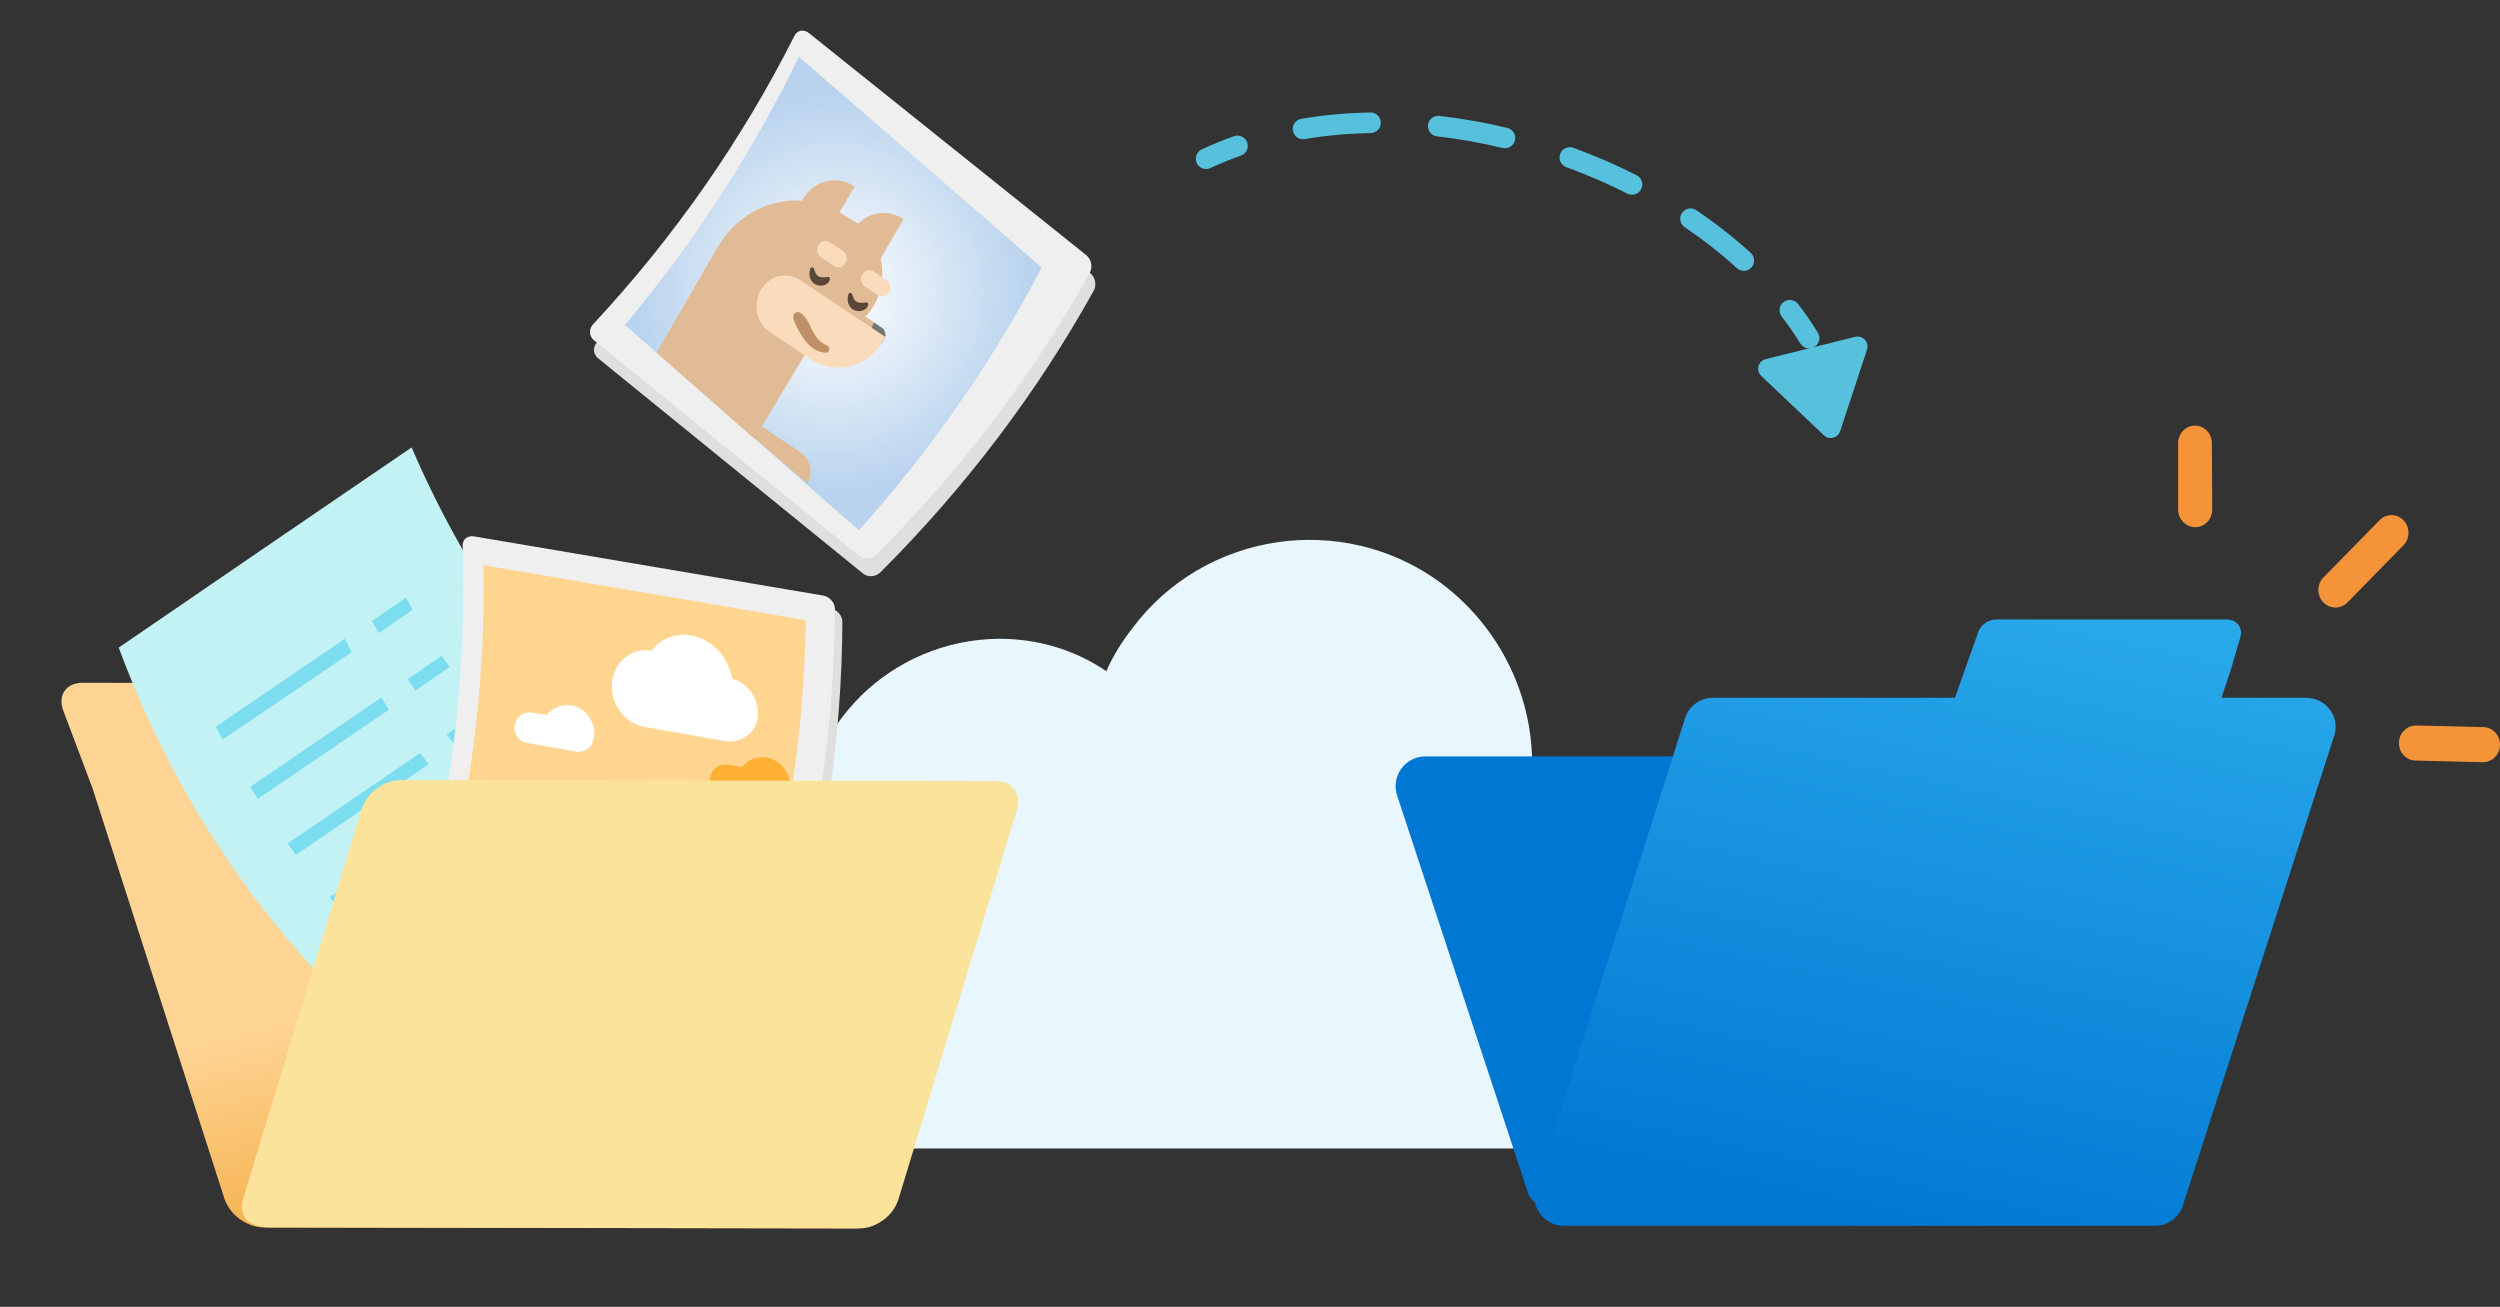 <svg width="132" height="69" viewBox="0 0 132 69" fill="none" xmlns="http://www.w3.org/2000/svg">
<rect x="0" y="0" width="132" height="69" fill="#333333" stroke="none"/>
<path d="M46.452 63.367L39.181 40.746C39.023 40.321 38.744 39.953 38.379 39.687C38.013 39.42 37.577 39.267 37.124 39.246L15.927 39.211L15.7 38.677L15.052 37.155C14.9 36.843 14.668 36.578 14.379 36.387C14.09 36.196 13.755 36.085 13.409 36.067L10.589 36.062L4.36 36.051C3.491 36.052 3.035 36.707 3.341 37.52L4.889 41.632L11.856 63.309C12.034 63.799 12.377 64.211 12.826 64.474C13.151 64.682 13.527 64.798 13.914 64.809L45.143 64.86C45.534 64.85 45.914 64.731 46.241 64.515C46.379 64.361 46.472 64.172 46.51 63.969C46.547 63.766 46.527 63.558 46.452 63.367Z" fill="url(#paint0_linear_198_652)"/>
<path d="M42.403 44.011C42.403 38.354 47.027 33.783 52.75 33.726C54.773 33.726 56.738 34.297 58.414 35.44C58.761 34.64 59.224 33.898 59.801 33.155C63.616 28.069 70.9 26.984 76.044 30.755C76.969 31.441 77.778 32.24 78.472 33.155C80.032 35.212 80.899 37.726 80.899 40.354C80.899 40.583 80.899 40.868 80.841 41.097C81.073 41.097 81.304 41.04 81.535 41.04C87.026 41.154 91.361 45.611 91.246 51.039C91.13 56.296 86.853 60.581 81.535 60.638L44.368 60.638C39.629 60.581 35.814 56.753 35.929 52.068C35.987 48.239 38.646 44.925 42.403 44.011Z" fill="#E8F6FE"/>
<path d="M80.674 62.97C80.816 63.4 81.217 63.69 81.669 63.69L113.736 63.69L105.914 39.938L75.261 39.938C74.191 39.938 73.433 40.985 73.768 42.001L80.674 62.97Z" fill="#0078D3"/>
<path d="M88.929 38.053C89.088 37.344 89.722 36.84 90.455 36.84L103.222 36.84L104.408 33.492C104.524 33.032 104.941 32.709 105.419 32.709L117.553 32.709C117.981 32.709 118.269 32.939 118.325 33.342C118.338 33.441 118.321 33.54 118.293 33.635L117.814 35.28L117.293 36.84H121.759C122.76 36.84 123.502 37.758 123.285 38.725L115.3 63.51C115.141 64.218 114.506 64.723 113.774 64.723H82.583C81.582 64.723 80.84 63.805 81.056 62.838L88.929 38.053Z" fill="url(#paint1_linear_198_652)"/>
<path d="M122.887 31.968C122.763 31.9 122.655 31.803 122.574 31.684C122.493 31.565 122.44 31.428 122.419 31.284C122.399 31.14 122.412 30.993 122.456 30.855C122.501 30.717 122.577 30.592 122.677 30.49L125.645 27.463C125.73 27.377 125.829 27.31 125.939 27.265C126.048 27.22 126.165 27.197 126.283 27.199C126.401 27.201 126.517 27.226 126.625 27.275C126.734 27.323 126.832 27.393 126.914 27.481C126.996 27.568 127.061 27.672 127.104 27.785C127.148 27.899 127.17 28.021 127.168 28.143C127.166 28.265 127.142 28.386 127.095 28.498C127.049 28.611 126.981 28.713 126.897 28.798L123.928 31.825C123.791 31.959 123.617 32.046 123.43 32.071C123.243 32.097 123.053 32.061 122.887 31.968Z" fill="#F59339"/>
<path d="M115.478 27.721C115.335 27.642 115.216 27.524 115.133 27.38C115.049 27.237 115.005 27.072 115.005 26.904L115.005 23.338C115.02 23.104 115.12 22.883 115.285 22.722C115.451 22.561 115.669 22.472 115.896 22.472C116.122 22.472 116.341 22.561 116.506 22.722C116.671 22.883 116.772 23.104 116.787 23.338L116.806 26.904C116.806 27.15 116.712 27.386 116.546 27.56C116.379 27.734 116.153 27.833 115.917 27.835C115.764 27.836 115.613 27.796 115.478 27.721Z" fill="#F59339"/>
<path d="M127.141 40.054C126.961 39.956 126.819 39.798 126.737 39.605C126.656 39.411 126.641 39.195 126.694 38.992C126.746 38.788 126.865 38.609 127.028 38.485C127.192 38.361 127.392 38.298 127.595 38.307L131.128 38.39C131.365 38.396 131.589 38.499 131.753 38.677C131.916 38.855 132.005 39.093 132 39.339C131.994 39.585 131.895 39.819 131.723 39.988C131.552 40.158 131.323 40.25 131.086 40.245L127.557 40.157C127.412 40.16 127.269 40.124 127.141 40.054Z" fill="#F59339"/>
<path d="M34.847 41.744C29.377 45.566 23.943 49.354 18.493 53.124C13.194 48 9.002 41.562 6.268 34.194C11.406 30.675 16.543 27.158 21.734 23.624C24.797 30.758 29.301 36.944 34.847 41.744Z" fill="#C3F2F4"/>
<path d="M18.576 34.43C16.31 35.963 14.025 37.513 11.758 39.046C11.628 38.83 11.516 38.596 11.404 38.363C13.671 36.829 15.939 35.261 18.206 33.727C18.318 33.961 18.448 34.178 18.576 34.43Z" fill="#7BDDEF"/>
<path d="M20.539 37.467C18.235 39.034 15.913 40.618 13.61 42.185C13.479 41.968 13.349 41.752 13.2 41.552C15.504 39.985 17.808 38.418 20.13 36.834C20.243 37.032 20.392 37.232 20.539 37.467Z" fill="#7BDDEF"/>
<path d="M23.743 35.211C23.139 35.628 22.536 36.045 21.932 36.462C21.783 36.262 21.67 36.064 21.521 35.864C22.125 35.447 22.728 35.03 23.313 34.63C23.462 34.83 23.594 35.011 23.743 35.211Z" fill="#7BDDEF"/>
<path d="M21.797 32.192C21.193 32.609 20.608 33.009 20.005 33.426C19.874 33.21 19.761 33.011 19.631 32.795C20.234 32.378 20.819 31.977 21.423 31.56C21.572 31.76 21.683 31.994 21.797 32.192Z" fill="#7BDDEF"/>
<path d="M22.634 40.35C20.293 41.951 17.953 43.552 15.63 45.136C15.482 44.936 15.333 44.736 15.184 44.537C17.506 42.953 19.847 41.352 22.169 39.768C22.336 39.951 22.485 40.15 22.634 40.35Z" fill="#7BDDEF"/>
<path d="M28.368 40.714C24.874 43.133 21.363 45.535 17.887 47.938C17.72 47.755 17.571 47.555 17.404 47.372C20.88 44.969 24.372 42.585 27.866 40.165C28.034 40.348 28.201 40.531 28.368 40.714Z" fill="#7BDDEF"/>
<path d="M25.856 38.077C25.252 38.494 24.648 38.911 24.026 39.346C23.878 39.146 23.727 38.981 23.578 38.782C24.182 38.364 24.785 37.947 25.389 37.53C25.556 37.713 25.705 37.913 25.856 38.077Z" fill="#7BDDEF"/>
<path d="M45.568 30.284C40.923 26.498 36.235 22.708 31.573 18.912C31.311 18.705 31.292 18.327 31.518 18.076C35.827 13.449 39.4 8.303 42.156 2.841C42.299 2.538 42.639 2.472 42.919 2.689C47.807 6.601 52.696 10.514 57.551 14.406C57.83 14.623 57.915 15.042 57.756 15.334C54.779 20.707 50.989 25.721 46.48 30.224C46.238 30.465 45.831 30.491 45.568 30.284Z" fill="#E1DFDD"/>
<path d="M45.358 29.339C40.713 25.553 36.025 21.763 31.363 17.967C31.101 17.76 31.082 17.382 31.308 17.13C35.617 12.504 39.19 7.358 41.946 1.895C42.089 1.593 42.429 1.527 42.709 1.744C47.597 5.656 52.486 9.569 57.341 13.461C57.62 13.678 57.705 14.097 57.546 14.389C54.569 19.762 50.779 24.776 46.27 29.279C46.028 29.52 45.621 29.546 45.358 29.339Z" fill="#EFEFEF"/>
<path d="M45.349 28C41.241 24.384 37.124 20.785 33 17.159C36.649 12.797 39.738 8.042 42.182 3C46.458 6.704 50.734 10.408 55 14.129C52.394 19.11 49.147 23.761 45.349 28Z" fill="#B9D3EE"/>
<path d="M45.349 28C41.241 24.384 37.124 20.785 33 17.159C36.649 12.797 39.738 8.042 42.182 3C46.458 6.704 50.734 10.408 55 14.129C52.394 19.11 49.147 23.761 45.349 28Z" fill="url(#paint2_radial_198_652)"/>
<path d="M38.417 21.914L38.794 21.563L42.269 23.881C42.784 24.224 42.952 24.956 42.625 25.52L38.417 21.914Z" fill="#E0BB95"/>
<path d="M42.034 17.156C43.432 18.088 45.27 17.629 46.14 16.13C47.009 14.63 46.581 12.659 45.182 11.726C43.784 10.793 41.946 11.252 41.076 12.752C40.207 14.251 40.636 16.223 42.034 17.156Z" fill="#E0BB95"/>
<path d="M46.68 17.924C46.639 17.995 46.605 18.054 46.56 18.105C46.488 18.204 46.409 18.314 46.321 18.386C46.029 18.68 45.663 18.892 45.29 18.985C44.739 19.123 44.12 19.037 43.594 18.686L42.103 17.691L43.507 15.27L44.11 16.03L45.471 16.939L45.702 16.718L46.543 17.295C46.708 17.405 46.771 17.61 46.726 17.792C46.71 17.847 46.7 17.889 46.68 17.924Z" fill="#E0BB95"/>
<path d="M46.68 17.924C46.639 17.995 46.605 18.054 46.56 18.105C46.488 18.204 46.409 18.314 46.321 18.386L46.228 18.258C45.957 17.914 45.924 17.42 46.149 17.032L46.555 17.302C46.719 17.412 46.782 17.617 46.738 17.799C46.71 17.846 46.7 17.889 46.68 17.924Z" fill="#767677"/>
<path d="M34.664 18.621L37.894 13.05C39.312 10.605 42.316 9.855 44.595 11.375L46.239 12.472L39.841 23.163L34.664 18.621Z" fill="#E0BB95"/>
<path d="M46.349 15.585L45.67 15.132C45.462 14.993 45.4 14.707 45.529 14.484C45.658 14.26 45.925 14.194 46.133 14.332L46.813 14.786C47.021 14.925 47.083 15.211 46.954 15.434C46.824 15.657 46.547 15.717 46.349 15.585Z" fill="#FADCBD"/>
<path d="M43.518 12.604L41.831 11.478L42.383 10.526C42.962 9.527 44.188 9.221 45.12 9.842L43.518 12.604Z" fill="#E0BB95"/>
<path d="M46.105 14.33L44.417 13.204L44.969 12.252C45.548 11.253 46.775 10.946 47.706 11.568L46.105 14.33Z" fill="#E0BB95"/>
<path d="M42.793 18.966L40.656 17.541C39.943 17.065 39.734 16.062 40.171 15.31C40.614 14.546 41.549 14.322 42.25 14.79L46.755 17.795L46.625 18.018C45.821 19.405 44.097 19.836 42.793 18.966Z" fill="#FADCBD"/>
<path d="M44.038 14.042L43.358 13.589C43.15 13.45 43.087 13.164 43.217 12.941C43.346 12.718 43.613 12.651 43.821 12.79L44.501 13.243C44.709 13.382 44.771 13.668 44.642 13.891C44.512 14.115 44.246 14.181 44.038 14.042Z" fill="#FADCBD"/>
<path d="M42.23 16.504C42.452 16.62 42.572 16.831 42.678 17.015C42.777 17.212 42.861 17.382 42.945 17.552C43.035 17.71 43.133 17.856 43.251 17.968C43.369 18.079 43.511 18.174 43.678 18.253L43.689 18.26C43.773 18.299 43.815 18.409 43.772 18.511C43.742 18.589 43.675 18.625 43.6 18.624C43.381 18.608 43.149 18.536 42.952 18.404C42.755 18.272 42.585 18.094 42.45 17.906C42.316 17.719 42.217 17.522 42.115 17.357C42.021 17.18 41.948 17.017 41.895 16.819L41.887 16.781C41.858 16.647 41.933 16.518 42.057 16.487C42.129 16.469 42.186 16.475 42.23 16.504Z" fill="#BF8F68"/>
<path d="M43.825 14.749C43.799 14.845 43.748 14.909 43.685 14.965C43.629 15.009 43.562 15.046 43.491 15.063C43.349 15.099 43.187 15.089 43.038 15.006C42.888 14.923 42.787 14.757 42.754 14.604C42.721 14.452 42.745 14.305 42.784 14.185C42.8 14.13 42.861 14.105 42.911 14.123C42.933 14.137 42.955 14.152 42.97 14.178L42.974 14.197C43.017 14.307 43.049 14.41 43.101 14.477C43.153 14.545 43.179 14.579 43.23 14.596C43.274 14.625 43.342 14.638 43.417 14.639C43.457 14.65 43.492 14.641 43.539 14.639L43.65 14.632L43.732 14.621C43.778 14.62 43.815 14.661 43.817 14.711C43.821 14.73 43.814 14.741 43.825 14.749Z" fill="#594539"/>
<path d="M45.842 16.094C45.816 16.191 45.765 16.254 45.702 16.31C45.646 16.354 45.579 16.391 45.508 16.409C45.365 16.444 45.204 16.434 45.055 16.351C44.906 16.268 44.804 16.102 44.771 15.95C44.738 15.797 44.762 15.65 44.801 15.53C44.818 15.476 44.878 15.45 44.928 15.468C44.95 15.483 44.972 15.497 44.987 15.524L44.992 15.543C45.034 15.653 45.066 15.755 45.118 15.823C45.17 15.89 45.196 15.924 45.247 15.941C45.291 15.97 45.359 15.983 45.434 15.985C45.474 15.995 45.51 15.986 45.556 15.984L45.667 15.977L45.749 15.966C45.795 15.965 45.833 16.006 45.834 16.056C45.849 16.082 45.842 16.094 45.842 16.094Z" fill="#594539"/>
<path d="M40.993 51.739C35.11 50.689 29.186 49.657 23.282 48.606C22.953 48.553 22.755 48.233 22.832 47.905C24.38 41.795 25.035 35.589 24.823 29.502C24.802 29.17 25.068 28.947 25.417 29.001C31.575 30.043 37.733 31.085 43.852 32.126C44.201 32.18 44.476 32.503 44.477 32.834C44.453 38.951 43.545 45.146 41.763 51.246C41.667 51.573 41.323 51.792 40.993 51.739Z" fill="#E1DFDD"/>
<path d="M40.6 51.058C34.716 50.008 28.792 48.976 22.889 47.925C22.559 47.872 22.362 47.552 22.439 47.224C23.987 41.115 24.641 34.908 24.429 28.821C24.408 28.489 24.675 28.266 25.023 28.32C31.181 29.362 37.339 30.404 43.458 31.445C43.807 31.499 44.083 31.822 44.084 32.154C44.06 38.27 43.152 44.465 41.37 50.565C41.274 50.892 40.929 51.111 40.6 51.058Z" fill="#EFEFEF"/>
<path d="M40.143 49.422C34.665 48.448 29.186 47.493 23.689 46.518C25.011 40.964 25.633 35.36 25.526 29.842C31.2 30.805 36.873 31.768 42.546 32.751C42.475 38.3 41.659 43.895 40.143 49.422Z" fill="#FFD590"/>
<path d="M38.67 35.85C38.482 34.709 37.591 33.74 36.469 33.545C35.643 33.403 34.86 33.739 34.398 34.354C33.334 34.175 32.424 34.941 32.318 36.03C32.284 36.456 32.345 36.877 32.546 37.245C32.839 37.826 33.363 38.255 34.038 38.385C35.454 38.633 36.87 38.881 38.286 39.129C38.875 39.234 39.452 38.964 39.769 38.525C39.922 38.32 39.999 38.062 40.019 37.788C40.074 36.871 39.48 36.05 38.67 35.85Z" fill="white"/>
<path d="M31.363 38.929C31.479 38.122 30.925 37.374 30.156 37.248C29.653 37.167 29.158 37.368 28.859 37.749C28.593 37.705 28.356 37.668 28.09 37.623C27.881 37.595 27.646 37.653 27.489 37.763C27.332 37.874 27.207 38.087 27.176 38.296C27.106 38.742 27.413 39.171 27.83 39.228C28.125 39.281 28.419 39.334 28.685 39.378C29.275 39.484 29.835 39.581 30.424 39.687C30.633 39.715 30.868 39.658 31.025 39.547C31.145 39.457 31.236 39.358 31.287 39.187C31.304 39.129 31.321 39.072 31.338 39.015C31.338 39.015 31.338 39.015 31.346 38.986C31.346 38.986 31.355 38.957 31.363 38.929Z" fill="white"/>
<path d="M41.687 41.681C41.803 40.874 41.249 40.126 40.48 40C39.976 39.919 39.482 40.12 39.183 40.501C38.917 40.456 38.679 40.42 38.413 40.375C38.205 40.347 37.97 40.404 37.813 40.515C37.656 40.626 37.531 40.839 37.5 41.047C37.429 41.493 37.736 41.923 38.154 41.98C38.449 42.032 38.743 42.085 39.009 42.13C39.599 42.236 40.159 42.333 40.748 42.439C40.957 42.467 41.191 42.41 41.348 42.299C41.468 42.209 41.56 42.11 41.611 41.938C41.628 41.881 41.645 41.824 41.662 41.766C41.662 41.766 41.662 41.766 41.67 41.738C41.67 41.738 41.679 41.709 41.687 41.681Z" fill="#FDB032"/>
<path fill-rule="evenodd" clip-rule="evenodd" d="M72.907 6.473C72.913 6.773 72.674 7.021 72.374 7.026C71.194 7.047 70.029 7.151 68.892 7.344C68.596 7.394 68.315 7.195 68.265 6.899C68.215 6.603 68.414 6.322 68.71 6.272C69.904 6.07 71.124 5.961 72.354 5.939C72.654 5.933 72.902 6.172 72.907 6.473ZM75.397 6.597C75.431 6.299 75.701 6.084 75.999 6.119C77.203 6.257 78.403 6.47 79.588 6.753C79.88 6.823 80.06 7.117 79.99 7.409C79.92 7.701 79.627 7.881 79.335 7.811C78.192 7.538 77.034 7.332 75.876 7.199C75.577 7.165 75.363 6.895 75.397 6.597ZM65.85 7.52C65.951 7.803 65.803 8.114 65.52 8.215C64.973 8.409 64.436 8.629 63.913 8.874C63.641 9.001 63.318 8.884 63.19 8.612C63.063 8.34 63.18 8.017 63.452 7.889C64.008 7.629 64.576 7.396 65.156 7.19C65.439 7.089 65.75 7.237 65.85 7.52ZM82.377 8.129C82.481 7.847 82.793 7.701 83.075 7.805C84.223 8.224 85.342 8.709 86.418 9.253C86.686 9.388 86.793 9.716 86.657 9.984C86.522 10.252 86.195 10.359 85.927 10.223C84.89 9.699 83.81 9.231 82.701 8.826C82.419 8.723 82.274 8.411 82.377 8.129ZM88.809 11.244C88.978 10.995 89.316 10.93 89.564 11.098C90.591 11.792 91.556 12.547 92.441 13.354C92.663 13.556 92.679 13.9 92.476 14.122C92.274 14.344 91.93 14.36 91.708 14.158C90.864 13.388 89.942 12.666 88.955 11.999C88.706 11.83 88.641 11.492 88.809 11.244ZM94.172 15.95C94.41 15.767 94.752 15.811 94.935 16.049C95.314 16.541 95.664 17.047 95.984 17.566C96.142 17.822 96.062 18.156 95.807 18.314C95.551 18.472 95.216 18.392 95.059 18.137C94.759 17.651 94.43 17.176 94.073 16.712C93.89 16.474 93.934 16.133 94.172 15.95Z" fill="#57C0DD"/>
<path d="M97.159 22.768C97.039 23.133 96.579 23.247 96.3 22.982L92.994 19.849C92.694 19.564 92.825 19.062 93.225 18.962L97.951 17.786C98.351 17.686 98.707 18.067 98.578 18.459L97.159 22.768Z" fill="#57C0DD"/>
<path d="M52.578 41.241L39.582 41.219L21.137 41.189C20.686 41.207 20.251 41.361 19.887 41.63C19.524 41.9 19.249 42.273 19.1 42.7L12.836 63.293C12.762 63.493 12.745 63.711 12.787 63.919C12.83 64.128 12.93 64.32 13.076 64.474C13.401 64.682 13.777 64.798 14.164 64.809L45.393 64.86C45.783 64.851 46.164 64.731 46.491 64.515C46.931 64.249 47.264 63.836 47.43 63.349L53.694 42.756C53.764 42.58 53.789 42.389 53.765 42.202C53.741 42.014 53.67 41.836 53.558 41.685C53.447 41.533 53.298 41.413 53.127 41.335C52.955 41.258 52.767 41.225 52.578 41.241V41.241Z" fill="#FCE39C"/>
<defs>
<linearGradient id="paint0_linear_198_652" x1="27.401" y1="61.257" x2="19.49" y2="28.497" gradientUnits="userSpaceOnUse">
<stop offset="0.002" stop-color="#F5B453"/>
<stop offset="0.295" stop-color="#FED494"/>
</linearGradient>
<linearGradient id="paint1_linear_198_652" x1="108.253" y1="32.709" x2="101.085" y2="65.783" gradientUnits="userSpaceOnUse">
<stop stop-color="#28A7E9"/>
<stop offset="1" stop-color="#0078D3"/>
</linearGradient>
<radialGradient id="paint2_radial_198_652" cx="0" cy="0" r="1" gradientUnits="userSpaceOnUse" gradientTransform="translate(44 15.5) rotate(18.132) scale(10.399 10.546)">
<stop stop-color="white"/>
<stop offset="1" stop-color="white" stop-opacity="0"/>
</radialGradient>
</defs>
</svg>
